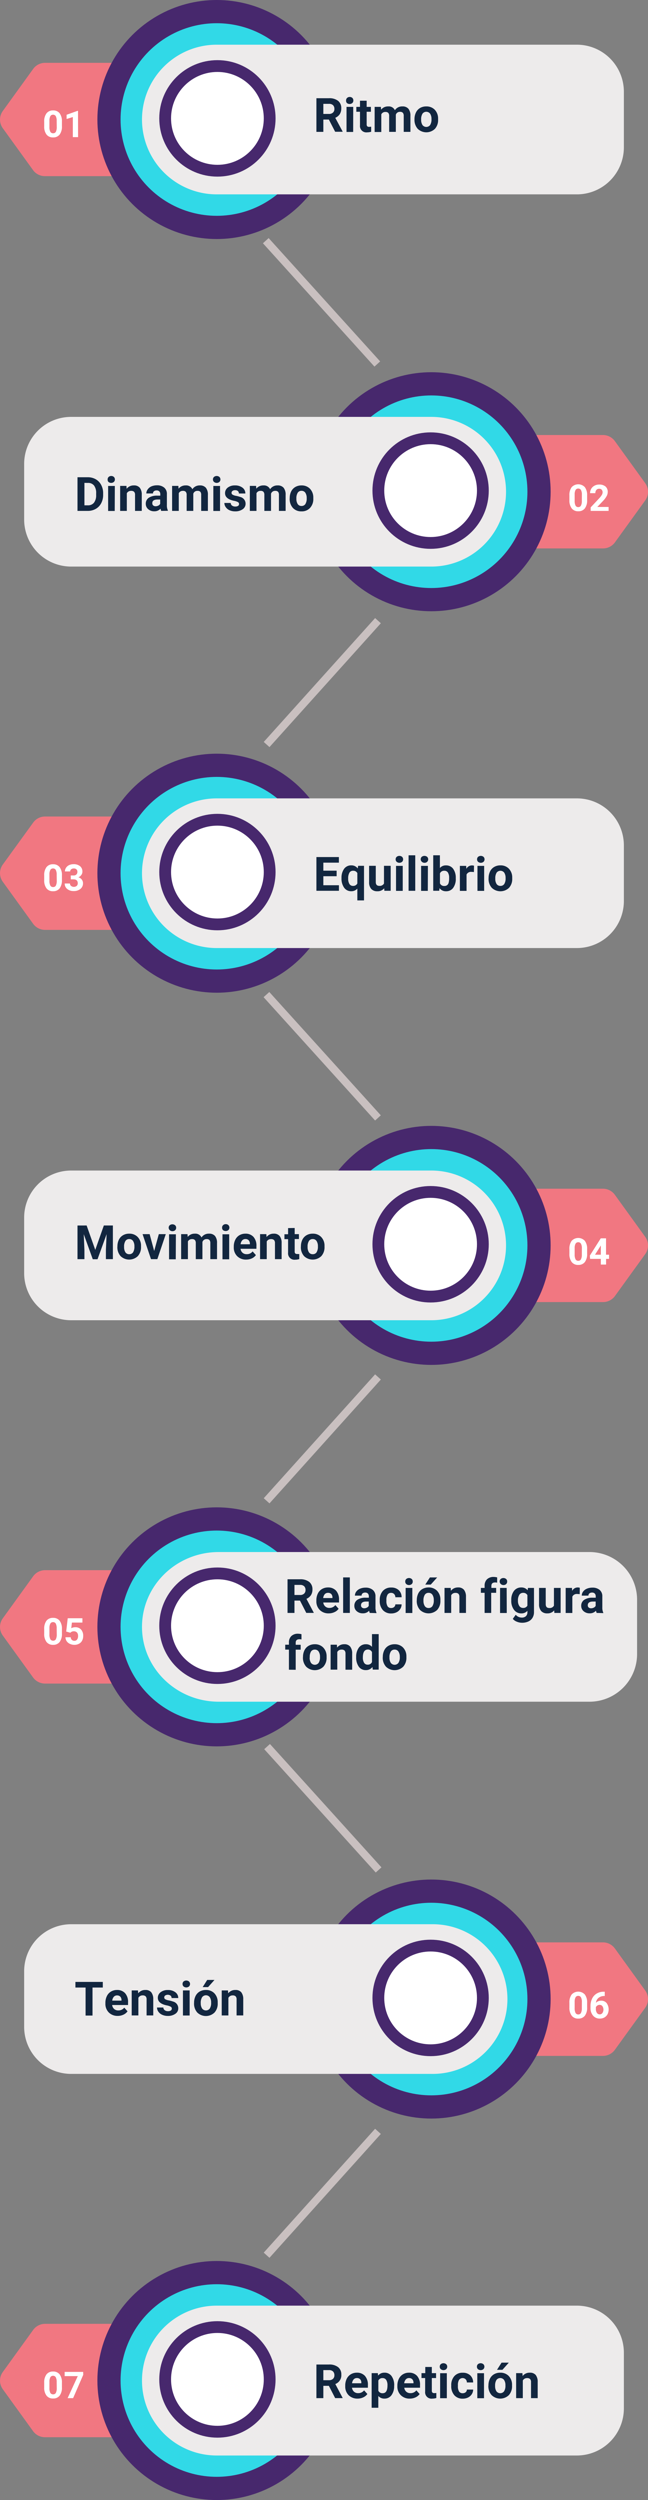 <svg id="Capa_1" data-name="Capa 1" xmlns="http://www.w3.org/2000/svg" xmlns:xlink="http://www.w3.org/1999/xlink" viewBox="0 0 246.84 950.95"><rect x="0" y="0" width="246.84" height="950.95" fill="#808080" stroke="none"/><defs><style>.cls-1{fill:#c9c0c0;}.cls-2{fill:#f17781;}.cls-3{fill:#47286d;}.cls-4{fill:#31d9e7;}.cls-5{fill:url(#Degradado_sin_nombre);}.cls-6{isolation:isolate;}.cls-7{fill:#12263f;}.cls-8{fill:#fff;}.cls-9{fill:url(#Degradado_sin_nombre_2);}.cls-10{fill:url(#Degradado_sin_nombre_3);}.cls-11{fill:url(#Degradado_sin_nombre_4);}.cls-12{fill:url(#Degradado_sin_nombre_5);}.cls-13{fill:url(#Degradado_sin_nombre_6);}.cls-14{fill:url(#Degradado_sin_nombre_7);}</style><linearGradient id="Degradado_sin_nombre" x1="-831.75" y1="1017.03" x2="-832.48" y2="1019.38" gradientTransform="matrix(183.56, 0, 0, -56.93, 152672.56, 57796.93)" gradientUnits="userSpaceOnUse"><stop offset="0" stop-color="#edebeb"/><stop offset="1" stop-color="#fff"/></linearGradient><linearGradient id="Degradado_sin_nombre_2" x1="-831.75" y1="1017.03" x2="-832.48" y2="1019.38" gradientTransform="matrix(183.56, 0, 0, -56.93, 152672.56, 58083.6)" xlink:href="#Degradado_sin_nombre"/><linearGradient id="Degradado_sin_nombre_3" x1="-831.87" y1="1017.03" x2="-832.6" y2="1019.38" gradientTransform="matrix(188.59, 0, 0, -56.94, 156881.85, 58373.73)" xlink:href="#Degradado_sin_nombre"/><linearGradient id="Degradado_sin_nombre_4" x1="-831.75" y1="1017.03" x2="-832.48" y2="1019.38" gradientTransform="matrix(183.56, 0, 0, -56.93, 152672.56, 58656.95)" xlink:href="#Degradado_sin_nombre"/><linearGradient id="Degradado_sin_nombre_5" x1="-833.17" y1="1021.47" x2="-833.89" y2="1023.82" gradientTransform="matrix(183.56, 0, 0, -56.94, 152627.78, 57943.58)" xlink:href="#Degradado_sin_nombre"/><linearGradient id="Degradado_sin_nombre_6" x1="-833.17" y1="1021.47" x2="-833.89" y2="1023.82" gradientTransform="matrix(183.56, 0, 0, -56.94, 152627.78, 58230.25)" xlink:href="#Degradado_sin_nombre"/><linearGradient id="Degradado_sin_nombre_7" x1="-833.17" y1="1021.47" x2="-833.89" y2="1023.82" gradientTransform="matrix(183.56, 0, 0, -56.94, 152627.78, 58516.92)" xlink:href="#Degradado_sin_nombre"/></defs><rect class="cls-1" x="121.3" y="83.77" width="2.94" height="63.4" transform="matrix(0.74, -0.67, 0.67, 0.74, -45.73, 111.81)"/><rect class="cls-1" x="121.3" y="371.44" width="2.94" height="63.4" transform="matrix(0.74, -0.67, 0.67, 0.74, -238.22, 185.7)"/><rect class="cls-1" x="121.3" y="658.39" width="2.94" height="63.4" transform="matrix(0.74, -0.67, 0.67, 0.74, -430.23, 259.4)"/><rect class="cls-1" x="91.07" y="258.17" width="63.4" height="2.94" transform="translate(-152.33 177.14) rotate(-48)"/><rect class="cls-1" x="91.07" y="545.84" width="63.4" height="2.94" transform="translate(-366.11 272.32) rotate(-48)"/><rect class="cls-1" x="91.07" y="832.79" width="63.4" height="2.94" transform="translate(-579.36 367.27) rotate(-48)"/><path class="cls-2" d="M17.17,67H49.64V23.9H17.17a5.59,5.59,0,0,0-4.53,2.31l-11.57,16a5.6,5.6,0,0,0,0,6.57l11.57,16A5.58,5.58,0,0,0,17.17,67Z" transform="translate(0 0)"/><circle class="cls-3" cx="82.56" cy="45.46" r="45.46"/><circle class="cls-4" cx="82.56" cy="45.46" r="36.63"/><path class="cls-5" d="M82.56,73.93H219.74A17.9,17.9,0,0,0,237.65,56V34.9A17.91,17.91,0,0,0,219.74,17H82.56A28.47,28.47,0,0,0,54.09,45.47h0A28.47,28.47,0,0,0,82.56,73.93Z" transform="translate(0 0)"/><circle class="cls-3" cx="82.82" cy="45.03" r="22.15"/><g class="cls-6"><g class="cls-6"><path class="cls-7" d="M125.27,45.48h-2.1v4.68h-2.64V37.36h4.76a5.37,5.37,0,0,1,3.5,1A3.47,3.47,0,0,1,130,41.23a4,4,0,0,1-.57,2.19,3.91,3.91,0,0,1-1.72,1.39L130.5,50v.12h-2.83Zm-2.1-2.14h2.13a2.14,2.14,0,0,0,1.53-.51,1.77,1.77,0,0,0,.55-1.39,1.93,1.93,0,0,0-.51-1.42,2.13,2.13,0,0,0-1.58-.52h-2.12Z" transform="translate(0 0)"/><path class="cls-7" d="M131.83,38.19a1.24,1.24,0,0,1,.39-.94,1.41,1.41,0,0,1,1-.37,1.44,1.44,0,0,1,1,.37,1.27,1.27,0,0,1,.38.94,1.25,1.25,0,0,1-.39,1,1.62,1.62,0,0,1-2.06,0A1.26,1.26,0,0,1,131.83,38.19Zm2.7,12H132V40.65h2.55Z" transform="translate(0 0)"/><path class="cls-7" d="M139.67,38.31v2.34h1.62v1.86h-1.62v4.75a1.13,1.13,0,0,0,.2.76,1,1,0,0,0,.77.23,4.16,4.16,0,0,0,.75-.07v1.93a5.32,5.32,0,0,1-1.54.23,2.42,2.42,0,0,1-2.72-2.7V42.51h-1.39V40.65h1.39V38.31Z" transform="translate(0 0)"/><path class="cls-7" d="M145.09,40.65l.08,1.06a3.34,3.34,0,0,1,2.73-1.23,2.52,2.52,0,0,1,2.52,1.45,3.26,3.26,0,0,1,2.86-1.45,2.83,2.83,0,0,1,2.3.9,4.1,4.1,0,0,1,.76,2.71v6.07h-2.55V44.1a1.79,1.79,0,0,0-.32-1.18,1.39,1.39,0,0,0-1.11-.38,1.58,1.58,0,0,0-1.58,1.09v6.53h-2.54v-6a1.78,1.78,0,0,0-.32-1.2,1.41,1.41,0,0,0-1.11-.37,1.64,1.64,0,0,0-1.56.9v6.72h-2.54V40.65Z" transform="translate(0 0)"/><path class="cls-7" d="M157.89,45.32a5.66,5.66,0,0,1,.55-2.52A4,4,0,0,1,160,41.08a4.6,4.6,0,0,1,2.38-.6,4.34,4.34,0,0,1,3.14,1.17,4.77,4.77,0,0,1,1.36,3.2v.65A4.94,4.94,0,0,1,165.68,49a4.72,4.72,0,0,1-6.56,0,5.06,5.06,0,0,1-1.23-3.59Zm2.54.18a3.55,3.55,0,0,0,.51,2.07,1.83,1.83,0,0,0,2.9,0,3.86,3.86,0,0,0,.52-2.27,3.51,3.51,0,0,0-.52-2.06,1.81,1.81,0,0,0-2.9,0A3.94,3.94,0,0,0,160.43,45.5Z" transform="translate(0 0)"/></g></g><circle class="cls-8" cx="82.82" cy="45.03" r="17.66"/><g class="cls-6"><g class="cls-6"><path class="cls-8" d="M23.59,48a5.05,5.05,0,0,1-.86,3.17,3,3,0,0,1-2.51,1.1,3,3,0,0,1-2.49-1.08,4.85,4.85,0,0,1-.89-3.08V46.3a5,5,0,0,1,.87-3.18A3,3,0,0,1,20.21,42a3,3,0,0,1,2.49,1.07,4.94,4.94,0,0,1,.89,3.09Zm-2-2a3.69,3.69,0,0,0-.34-1.8,1.15,1.15,0,0,0-1.06-.57,1.12,1.12,0,0,0-1,.54,3.38,3.38,0,0,0-.36,1.68v2.43a3.88,3.88,0,0,0,.33,1.82,1.15,1.15,0,0,0,1.07.59,1.1,1.1,0,0,0,1.05-.57,3.81,3.81,0,0,0,.34-1.74Z" transform="translate(0 0)"/><path class="cls-8" d="M29.74,52.16h-2V44.52l-2.37.74V43.65l4.14-1.48h.21Z" transform="translate(0 0)"/></g></g><path class="cls-2" d="M17.17,353.7H49.64V310.58H17.17a5.56,5.56,0,0,0-4.53,2.31L1.07,328.84a5.6,5.6,0,0,0,0,6.57l11.57,16A5.6,5.6,0,0,0,17.17,353.7Z" transform="translate(0 0)"/><circle class="cls-3" cx="82.56" cy="332.14" r="45.46"/><circle class="cls-4" cx="82.56" cy="332.14" r="36.63"/><path class="cls-9" d="M82.56,360.61H219.74a17.9,17.9,0,0,0,17.91-17.9V321.58a17.9,17.9,0,0,0-17.91-17.9H82.56a28.47,28.47,0,0,0-28.47,28.47h0A28.47,28.47,0,0,0,82.56,360.61Z" transform="translate(0 0)"/><circle class="cls-3" cx="82.82" cy="331.71" r="22.15"/><g class="cls-6"><g class="cls-6"><path class="cls-7" d="M128.23,333.29h-5.06v3.43h5.94v2.11h-8.58V326h8.56v2.13h-5.92v3.05h5.06Z" transform="translate(0 0)"/><path class="cls-7" d="M130.09,334a5.72,5.72,0,0,1,1-3.54,3.26,3.26,0,0,1,2.74-1.3,2.91,2.91,0,0,1,2.43,1.17l.17-1h2.23v13.16h-2.54V338a3,3,0,0,1-2.31,1,3.22,3.22,0,0,1-2.7-1.32A5.92,5.92,0,0,1,130.09,334Zm2.54.18a3.74,3.74,0,0,0,.48,2.08,1.52,1.52,0,0,0,1.35.71,1.73,1.73,0,0,0,1.66-.93v-3.94a1.72,1.72,0,0,0-1.64-.89,1.53,1.53,0,0,0-1.36.71A4.14,4.14,0,0,0,132.63,334.17Z" transform="translate(0 0)"/><path class="cls-7" d="M146.35,337.87a3.17,3.17,0,0,1-2.6,1.14,3,3,0,0,1-2.33-.88,3.7,3.7,0,0,1-.82-2.57v-6.23h2.54v6.15c0,1,.45,1.48,1.35,1.48a1.86,1.86,0,0,0,1.78-.89v-6.74h2.55v9.5h-2.4Z" transform="translate(0 0)"/><path class="cls-7" d="M150.71,326.86a1.24,1.24,0,0,1,.39-.94,1.63,1.63,0,0,1,2.07,0,1.34,1.34,0,0,1,0,1.89,1.62,1.62,0,0,1-2.06,0A1.21,1.21,0,0,1,150.71,326.86Zm2.7,12h-2.55v-9.5h2.55Z" transform="translate(0 0)"/><path class="cls-7" d="M158.18,338.83h-2.54v-13.5h2.54Z" transform="translate(0 0)"/><path class="cls-7" d="M160.26,326.86a1.27,1.27,0,0,1,.38-.94,1.65,1.65,0,0,1,2.08,0,1.34,1.34,0,0,1,0,1.89,1.44,1.44,0,0,1-1,.37,1.42,1.42,0,0,1-1-.37A1.24,1.24,0,0,1,160.26,326.86Zm2.7,12h-2.55v-9.5H163Z" transform="translate(0 0)"/><path class="cls-7" d="M173.62,334.17a5.75,5.75,0,0,1-1,3.56,3.24,3.24,0,0,1-2.72,1.28,2.94,2.94,0,0,1-2.47-1.19l-.12,1h-2.28v-13.5h2.54v4.85a2.88,2.88,0,0,1,2.31-1,3.27,3.27,0,0,1,2.73,1.28,5.75,5.75,0,0,1,1,3.6Zm-2.54-.19a3.71,3.71,0,0,0-.46-2.1,1.55,1.55,0,0,0-1.36-.67,1.68,1.68,0,0,0-1.67,1V336a1.69,1.69,0,0,0,1.69,1,1.55,1.55,0,0,0,1.61-1.21A6,6,0,0,0,171.08,334Z" transform="translate(0 0)"/><path class="cls-7" d="M180.53,331.71a6.46,6.46,0,0,0-.92-.07,1.86,1.86,0,0,0-1.89,1v6.22h-2.54v-9.5h2.4l.07,1.13a2.36,2.36,0,0,1,2.12-1.31,2.85,2.85,0,0,1,.79.11Z" transform="translate(0 0)"/><path class="cls-7" d="M181.73,326.86a1.27,1.27,0,0,1,.38-.94,1.65,1.65,0,0,1,2.08,0,1.34,1.34,0,0,1,0,1.89,1.63,1.63,0,0,1-2.07,0A1.24,1.24,0,0,1,181.73,326.86Zm2.7,12h-2.55v-9.5h2.55Z" transform="translate(0 0)"/><path class="cls-7" d="M186.12,334a5.69,5.69,0,0,1,.55-2.52,3.94,3.94,0,0,1,1.57-1.71,4.51,4.51,0,0,1,2.38-.61,4.31,4.31,0,0,1,3.14,1.18,4.75,4.75,0,0,1,1.36,3.2v.65a4.94,4.94,0,0,1-1.22,3.51,4.74,4.74,0,0,1-6.56,0,5,5,0,0,1-1.23-3.58Zm2.55.18a3.57,3.57,0,0,0,.5,2.08,1.7,1.7,0,0,0,1.46.71,1.68,1.68,0,0,0,1.45-.71,3.91,3.91,0,0,0,.51-2.26,3.56,3.56,0,0,0-.51-2.06,1.82,1.82,0,0,0-2.91,0A4,4,0,0,0,188.67,334.17Z" transform="translate(0 0)"/></g></g><circle class="cls-8" cx="82.82" cy="331.71" r="17.66"/><g class="cls-6"><g class="cls-6"><path class="cls-8" d="M23.59,334.71a5.09,5.09,0,0,1-.86,3.17A3,3,0,0,1,20.22,339a3,3,0,0,1-2.49-1.07,4.88,4.88,0,0,1-.89-3.09V333a5,5,0,0,1,.87-3.17,3,3,0,0,1,2.5-1.09,3,3,0,0,1,2.49,1.08,4.89,4.89,0,0,1,.89,3.08Zm-2-2a3.74,3.74,0,0,0-.34-1.81,1.15,1.15,0,0,0-1.06-.57,1.12,1.12,0,0,0-1,.54,3.4,3.4,0,0,0-.36,1.69V335a3.88,3.88,0,0,0,.33,1.82,1.13,1.13,0,0,0,1.07.59,1.1,1.1,0,0,0,1.05-.57,3.81,3.81,0,0,0,.34-1.74Z" transform="translate(0 0)"/><path class="cls-8" d="M26.94,333H28a1.48,1.48,0,0,0,1.11-.38,1.36,1.36,0,0,0,.37-1,1.21,1.21,0,0,0-.36-.94,1.37,1.37,0,0,0-1-.34,1.53,1.53,0,0,0-1,.31,1,1,0,0,0-.38.82h-2a2.49,2.49,0,0,1,.42-1.41,2.85,2.85,0,0,1,1.18-1,4,4,0,0,1,1.67-.35,3.77,3.77,0,0,1,2.48.76,2.59,2.59,0,0,1,.9,2.09,2.08,2.08,0,0,1-.42,1.26,2.68,2.68,0,0,1-1.1.89A2.33,2.33,0,0,1,31.62,336a2.66,2.66,0,0,1-1,2.13,3.89,3.89,0,0,1-2.57.8,3.7,3.7,0,0,1-2.45-.79,2.57,2.57,0,0,1-.95-2.08h2a1.16,1.16,0,0,0,.42.92,1.77,1.77,0,0,0,2.14,0,1.29,1.29,0,0,0,.41-1q0-1.5-1.65-1.5h-1Z" transform="translate(0 0)"/></g></g><path class="cls-2" d="M17.17,640.38H49.64V597.25H17.17a5.59,5.59,0,0,0-4.53,2.31l-11.57,16a5.58,5.58,0,0,0,0,6.56l11.57,16A5.64,5.64,0,0,0,17.17,640.38Z" transform="translate(0 0)"/><circle class="cls-3" cx="82.56" cy="618.81" r="45.46"/><circle class="cls-4" cx="82.56" cy="618.81" r="36.63"/><path class="cls-10" d="M83.34,647.28H224.28a18.14,18.14,0,0,0,18.4-17.9V608.25a18.15,18.15,0,0,0-18.4-17.9H83.34c-16.15,0-29.25,12.75-29.25,28.47S67.19,647.28,83.34,647.28Z" transform="translate(0 0)"/><circle class="cls-3" cx="82.82" cy="618.38" r="22.15"/><g class="cls-6"><g class="cls-6"><path class="cls-7" d="M114.27,608.82h-2.1v4.69h-2.64v-12.8h4.76a5.41,5.41,0,0,1,3.5,1,3.51,3.51,0,0,1,1.23,2.86,3.91,3.91,0,0,1-.57,2.18,3.86,3.86,0,0,1-1.72,1.4l2.77,5.23v.12h-2.83Zm-2.1-2.13h2.13a2.14,2.14,0,0,0,1.53-.51,1.77,1.77,0,0,0,.55-1.39,1.93,1.93,0,0,0-.51-1.42,2.13,2.13,0,0,0-1.58-.52h-2.12Z" transform="translate(0 0)"/><path class="cls-7" d="M125.23,613.68a4.67,4.67,0,0,1-3.41-1.28,4.57,4.57,0,0,1-1.31-3.42v-.24a5.77,5.77,0,0,1,.55-2.57,4.15,4.15,0,0,1,1.57-1.74,4.49,4.49,0,0,1,2.32-.61,4,4,0,0,1,3.07,1.23,5,5,0,0,1,1.12,3.49v1h-6a2.34,2.34,0,0,0,.74,1.49,2.21,2.21,0,0,0,1.57.57,2.73,2.73,0,0,0,2.29-1.07l1.25,1.4a3.8,3.8,0,0,1-1.55,1.26A5.09,5.09,0,0,1,125.23,613.68Zm-.29-7.81a1.61,1.61,0,0,0-1.23.51,2.69,2.69,0,0,0-.6,1.47h3.53v-.2a1.91,1.91,0,0,0-.45-1.32A1.68,1.68,0,0,0,124.94,605.87Z" transform="translate(0 0)"/><path class="cls-7" d="M133.26,613.51h-2.55V600h2.55Z" transform="translate(0 0)"/><path class="cls-7" d="M140.87,613.51a2.66,2.66,0,0,1-.26-.85,3.07,3.07,0,0,1-2.4,1,3.35,3.35,0,0,1-2.31-.8,2.58,2.58,0,0,1-.92-2,2.68,2.68,0,0,1,1.12-2.32,5.52,5.52,0,0,1,3.24-.82h1.16v-.55a1.57,1.57,0,0,0-.33-1,1.37,1.37,0,0,0-1.07-.4,1.56,1.56,0,0,0-1,.31,1.07,1.07,0,0,0-.36.85h-2.54a2.51,2.51,0,0,1,.51-1.53,3.4,3.4,0,0,1,1.44-1.11,5.37,5.37,0,0,1,2.09-.4,4.15,4.15,0,0,1,2.79.89,3.07,3.07,0,0,1,1,2.48v4.12a4.7,4.7,0,0,0,.38,2.05v.15Zm-2.11-1.77a2.13,2.13,0,0,0,1-.25,1.57,1.57,0,0,0,.7-.67v-1.64h-.94c-1.28,0-1.95.44-2,1.32v.15a1,1,0,0,0,.33.78A1.27,1.27,0,0,0,138.76,611.74Z" transform="translate(0 0)"/><path class="cls-7" d="M149,611.64a1.64,1.64,0,0,0,1.14-.39,1.33,1.33,0,0,0,.46-1h2.38a3.15,3.15,0,0,1-.53,1.77,3.36,3.36,0,0,1-1.41,1.25,4.44,4.44,0,0,1-2,.44,4.12,4.12,0,0,1-3.21-1.29,5.12,5.12,0,0,1-1.18-3.58v-.17a5.08,5.08,0,0,1,1.17-3.51,4.1,4.1,0,0,1,3.21-1.31,4,4,0,0,1,2.86,1,3.57,3.57,0,0,1,1.09,2.7h-2.38a1.73,1.73,0,0,0-.46-1.21,1.55,1.55,0,0,0-1.16-.46,1.53,1.53,0,0,0-1.34.65,3.76,3.76,0,0,0-.45,2.1v.26a3.76,3.76,0,0,0,.45,2.11A1.55,1.55,0,0,0,149,611.64Z" transform="translate(0 0)"/><path class="cls-7" d="M154.37,601.54a1.23,1.23,0,0,1,.39-.94,1.63,1.63,0,0,1,2.07,0,1.23,1.23,0,0,1,.39.94,1.27,1.27,0,0,1-.39,1,1.62,1.62,0,0,1-2.06,0A1.24,1.24,0,0,1,154.37,601.54Zm2.7,12h-2.55V604h2.55Z" transform="translate(0 0)"/><path class="cls-7" d="M158.77,608.67a5.7,5.7,0,0,1,.54-2.53,4.06,4.06,0,0,1,1.57-1.71,4.66,4.66,0,0,1,2.38-.61A4.35,4.35,0,0,1,166.4,605a4.73,4.73,0,0,1,1.36,3.2l0,.65a5,5,0,0,1-1.22,3.51,4.75,4.75,0,0,1-6.56,0,5.06,5.06,0,0,1-1.23-3.59Zm2.54.18a3.55,3.55,0,0,0,.51,2.07,1.67,1.67,0,0,0,1.46.72,1.7,1.7,0,0,0,1.44-.71,3.94,3.94,0,0,0,.52-2.27,3.58,3.58,0,0,0-.52-2.06,1.68,1.68,0,0,0-1.46-.73,1.65,1.65,0,0,0-1.44.73A3.94,3.94,0,0,0,161.31,608.85Zm2.45-8.84h2.77l-2.44,2.72H162Z" transform="translate(0 0)"/><path class="cls-7" d="M171.68,604l.08,1.1a3.32,3.32,0,0,1,2.73-1.28,2.76,2.76,0,0,1,2.25.89,4.15,4.15,0,0,1,.76,2.66v6.14H175v-6.08a1.7,1.7,0,0,0-.35-1.18,1.61,1.61,0,0,0-1.17-.36,1.74,1.74,0,0,0-1.61.91v6.71h-2.54V604Z" transform="translate(0 0)"/><path class="cls-7" d="M184.6,613.51v-7.65h-1.42V604h1.42v-.81a3.28,3.28,0,0,1,.92-2.48,3.55,3.55,0,0,1,2.57-.89,5.8,5.8,0,0,1,1.29.18l0,2a3.31,3.31,0,0,0-.77-.08c-1,0-1.43.45-1.43,1.34V604H189v1.86h-1.89v7.65Z" transform="translate(0 0)"/><path class="cls-7" d="M190.34,601.54a1.26,1.26,0,0,1,.38-.94,1.65,1.65,0,0,1,2.08,0,1.23,1.23,0,0,1,.39.94,1.27,1.27,0,0,1-.39,1,1.48,1.48,0,0,1-1,.37,1.46,1.46,0,0,1-1-.37A1.27,1.27,0,0,1,190.34,601.54Zm2.7,12h-2.55V604H193Z" transform="translate(0 0)"/><path class="cls-7" d="M194.76,608.68a5.58,5.58,0,0,1,1-3.52,3.39,3.39,0,0,1,2.81-1.34A3,3,0,0,1,201,604.9l.11-.9h2.3v9.19a4.12,4.12,0,0,1-.56,2.17,3.61,3.61,0,0,1-1.6,1.41,5.66,5.66,0,0,1-2.41.48,5.17,5.17,0,0,1-2-.42,3.54,3.54,0,0,1-1.5-1.07l1.12-1.55a3,3,0,0,0,2.31,1.07,2.21,2.21,0,0,0,1.57-.54,2,2,0,0,0,.56-1.54v-.51a2.92,2.92,0,0,1-2.31,1,3.35,3.35,0,0,1-2.77-1.34,5.52,5.52,0,0,1-1.06-3.55Zm2.54.19a3.43,3.43,0,0,0,.52,2,1.64,1.64,0,0,0,1.42.74,1.75,1.75,0,0,0,1.66-.87v-4a1.75,1.75,0,0,0-1.64-.87,1.66,1.66,0,0,0-1.44.75A3.89,3.89,0,0,0,197.3,608.87Z" transform="translate(0 0)"/><path class="cls-7" d="M211.1,612.54a3.2,3.2,0,0,1-2.6,1.14,3,3,0,0,1-2.34-.87,3.8,3.8,0,0,1-.82-2.58V604h2.54v6.15c0,1,.45,1.49,1.36,1.49a1.82,1.82,0,0,0,1.77-.9V604h2.55v9.51h-2.39Z" transform="translate(0 0)"/><path class="cls-7" d="M220.82,606.38a6.43,6.43,0,0,0-.91-.07,1.85,1.85,0,0,0-1.89,1v6.22h-2.54V604h2.4l.07,1.13a2.35,2.35,0,0,1,2.11-1.31,2.52,2.52,0,0,1,.79.12Z" transform="translate(0 0)"/><path class="cls-7" d="M227.29,613.51a2.94,2.94,0,0,1-.26-.85,3.07,3.07,0,0,1-2.4,1,3.35,3.35,0,0,1-2.31-.8,2.61,2.61,0,0,1-.92-2,2.68,2.68,0,0,1,1.12-2.32,5.57,5.57,0,0,1,3.24-.82h1.17v-.55a1.53,1.53,0,0,0-.34-1,1.35,1.35,0,0,0-1.07-.4,1.51,1.51,0,0,0-1,.31,1,1,0,0,0-.37.85h-2.54a2.51,2.51,0,0,1,.51-1.53,3.4,3.4,0,0,1,1.44-1.11,5.37,5.37,0,0,1,2.09-.4,4.12,4.12,0,0,1,2.79.89,3.08,3.08,0,0,1,1,2.48v4.12a4.57,4.57,0,0,0,.37,2.05v.15Zm-2.1-1.77a2.12,2.12,0,0,0,1-.25,1.59,1.59,0,0,0,.71-.67v-1.64h-1c-1.27,0-1.95.44-2,1.32v.15a1,1,0,0,0,.33.78A1.3,1.3,0,0,0,225.19,611.74Z" transform="translate(0 0)"/></g><g class="cls-6"><path class="cls-7" d="M110.06,635.11v-7.65h-1.41V625.6h1.41v-.81a3.28,3.28,0,0,1,.92-2.48,3.55,3.55,0,0,1,2.57-.89,5.8,5.8,0,0,1,1.29.18l0,2a3.31,3.31,0,0,0-.77-.08c-1,0-1.43.45-1.43,1.34v.77h1.89v1.86h-1.89v7.65Z" transform="translate(0 0)"/><path class="cls-7" d="M115.42,630.27a5.57,5.57,0,0,1,.55-2.53,3.94,3.94,0,0,1,1.57-1.71,4.59,4.59,0,0,1,2.37-.61,4.33,4.33,0,0,1,3.14,1.18,4.68,4.68,0,0,1,1.36,3.2l0,.65a5,5,0,0,1-1.22,3.51,4.72,4.72,0,0,1-6.56,0,5.06,5.06,0,0,1-1.23-3.59Zm2.54.18a3.55,3.55,0,0,0,.51,2.07,1.83,1.83,0,0,0,2.9,0,3.86,3.86,0,0,0,.52-2.27,3.51,3.51,0,0,0-.52-2.06,1.67,1.67,0,0,0-1.46-.73,1.65,1.65,0,0,0-1.44.73A3.94,3.94,0,0,0,118,630.45Z" transform="translate(0 0)"/><path class="cls-7" d="M128.33,625.6l.08,1.1a3.32,3.32,0,0,1,2.73-1.28,2.76,2.76,0,0,1,2.25.89,4.1,4.1,0,0,1,.76,2.66v6.14h-2.54V629a1.7,1.7,0,0,0-.35-1.18,1.61,1.61,0,0,0-1.17-.36,1.75,1.75,0,0,0-1.61.91v6.71h-2.54V625.6Z" transform="translate(0 0)"/><path class="cls-7" d="M135.68,630.28a5.7,5.7,0,0,1,1-3.54,3.22,3.22,0,0,1,2.73-1.32,2.91,2.91,0,0,1,2.29,1v-4.85h2.55v13.5H142l-.13-1a3,3,0,0,1-2.44,1.19A3.22,3.22,0,0,1,136.7,634,5.9,5.9,0,0,1,135.68,630.28Zm2.54.19a3.72,3.72,0,0,0,.47,2,1.51,1.51,0,0,0,1.35.72,1.69,1.69,0,0,0,1.66-1v-3.76a1.67,1.67,0,0,0-1.64-1C138.83,627.49,138.22,628.48,138.22,630.47Z" transform="translate(0 0)"/><path class="cls-7" d="M145.82,630.27a5.57,5.57,0,0,1,.55-2.53,3.94,3.94,0,0,1,1.57-1.71,4.59,4.59,0,0,1,2.37-.61,4.38,4.38,0,0,1,3.15,1.18,4.72,4.72,0,0,1,1.35,3.2l0,.65a5,5,0,0,1-1.22,3.51,4.72,4.72,0,0,1-6.56,0,5.06,5.06,0,0,1-1.23-3.59Zm2.54.18a3.55,3.55,0,0,0,.51,2.07,1.83,1.83,0,0,0,2.9,0,3.86,3.86,0,0,0,.52-2.27,3.51,3.51,0,0,0-.52-2.06,1.67,1.67,0,0,0-1.46-.73,1.65,1.65,0,0,0-1.44.73A3.94,3.94,0,0,0,148.36,630.45Z" transform="translate(0 0)"/></g></g><circle class="cls-8" cx="82.82" cy="618.38" r="17.66"/><g class="cls-6"><g class="cls-6"><path class="cls-8" d="M23.59,621.38a5.07,5.07,0,0,1-.86,3.17,3,3,0,0,1-2.51,1.1,3,3,0,0,1-2.49-1.08,4.88,4.88,0,0,1-.89-3.09v-1.83a5,5,0,0,1,.87-3.18,3,3,0,0,1,2.5-1.08,3,3,0,0,1,2.49,1.07,4.91,4.91,0,0,1,.89,3.08Zm-2-2a3.74,3.74,0,0,0-.34-1.81,1.14,1.14,0,0,0-1.06-.56,1.13,1.13,0,0,0-1,.53,3.43,3.43,0,0,0-.36,1.69v2.43a3.91,3.91,0,0,0,.33,1.82,1.15,1.15,0,0,0,1.07.59,1.1,1.1,0,0,0,1.05-.57,3.81,3.81,0,0,0,.34-1.74Z" transform="translate(0 0)"/><path class="cls-8" d="M25.22,620.6l.58-5.07h5.59v1.65h-4l-.25,2.14a3.18,3.18,0,0,1,1.51-.37,2.86,2.86,0,0,1,2.23.88,3.54,3.54,0,0,1,.81,2.48,3.65,3.65,0,0,1-.41,1.73,2.83,2.83,0,0,1-1.17,1.18,3.62,3.62,0,0,1-1.79.43,3.9,3.9,0,0,1-1.68-.37,3,3,0,0,1-1.23-1,2.76,2.76,0,0,1-.47-1.52h2a1.44,1.44,0,0,0,.43,1,1.4,1.4,0,0,0,1,.35,1.19,1.19,0,0,0,1-.49,2.16,2.16,0,0,0,.37-1.36,1.87,1.87,0,0,0-.42-1.31,1.54,1.54,0,0,0-1.19-.45,1.68,1.68,0,0,0-1.14.37l-.19.18Z" transform="translate(0 0)"/></g></g><path class="cls-2" d="M17.17,927.05H49.64V883.92H17.17a5.59,5.59,0,0,0-4.53,2.31l-11.57,16a5.6,5.6,0,0,0,0,6.57l11.57,16A5.6,5.6,0,0,0,17.17,927.05Z" transform="translate(0 0)"/><circle class="cls-3" cx="82.56" cy="905.48" r="45.46"/><circle class="cls-4" cx="82.56" cy="905.48" r="36.63"/><path class="cls-11" d="M82.56,934H219.74a17.91,17.91,0,0,0,17.91-17.9V894.92A17.91,17.91,0,0,0,219.74,877H82.56a28.47,28.47,0,0,0-28.47,28.47h0A28.47,28.47,0,0,0,82.56,934Z" transform="translate(0 0)"/><circle class="cls-3" cx="82.82" cy="905.06" r="22.15"/><g class="cls-6"><g class="cls-6"><path class="cls-7" d="M125.27,907.5h-2.1v4.68h-2.64V899.39h4.76a5.37,5.37,0,0,1,3.5,1,3.47,3.47,0,0,1,1.23,2.85,3.57,3.57,0,0,1-2.29,3.58l2.77,5.23v.12h-2.83Zm-2.1-2.14h2.13a2.18,2.18,0,0,0,1.53-.5,1.79,1.79,0,0,0,.55-1.4,2,2,0,0,0-.51-1.42,2.13,2.13,0,0,0-1.58-.52h-2.12Z" transform="translate(0 0)"/><path class="cls-7" d="M136.23,912.36a4.7,4.7,0,0,1-3.41-1.28,4.6,4.6,0,0,1-1.31-3.42v-.25a5.73,5.73,0,0,1,.55-2.56,4.15,4.15,0,0,1,1.57-1.74,4.39,4.39,0,0,1,2.32-.61,4,4,0,0,1,3.07,1.23,5,5,0,0,1,1.12,3.49v1h-6.06a2.43,2.43,0,0,0,.75,1.5,2.25,2.25,0,0,0,1.57.56,2.73,2.73,0,0,0,2.29-1.06l1.25,1.39a3.9,3.9,0,0,1-1.55,1.27A5.09,5.09,0,0,1,136.23,912.36Zm-.29-7.82a1.62,1.62,0,0,0-1.23.52,2.69,2.69,0,0,0-.6,1.46h3.53v-.2a1.88,1.88,0,0,0-.45-1.31A1.65,1.65,0,0,0,135.94,904.54Z" transform="translate(0 0)"/><path class="cls-7" d="M150.14,907.52a5.76,5.76,0,0,1-1,3.52,3.22,3.22,0,0,1-2.7,1.32,3,3,0,0,1-2.33-1v4.48h-2.54V902.67h2.36l.09.93a3,3,0,0,1,2.4-1.1,3.21,3.21,0,0,1,2.74,1.3,5.85,5.85,0,0,1,1,3.58Zm-2.54-.19a3.7,3.7,0,0,0-.47-2.05,1.53,1.53,0,0,0-1.36-.72,1.67,1.67,0,0,0-1.65.92v3.89a1.69,1.69,0,0,0,1.66.94C147,910.31,147.6,909.32,147.6,907.33Z" transform="translate(0 0)"/><path class="cls-7" d="M156.09,912.36a4.67,4.67,0,0,1-3.4-1.28,4.57,4.57,0,0,1-1.32-3.42v-.25a5.73,5.73,0,0,1,.56-2.56,4.08,4.08,0,0,1,1.57-1.74,4.33,4.33,0,0,1,2.31-.61,3.93,3.93,0,0,1,3.07,1.23,5,5,0,0,1,1.12,3.49v1H154a2.37,2.37,0,0,0,.74,1.5,2.27,2.27,0,0,0,1.57.56,2.73,2.73,0,0,0,2.29-1.06l1.25,1.39a3.83,3.83,0,0,1-1.55,1.27A5.09,5.09,0,0,1,156.09,912.36Zm-.29-7.82a1.59,1.59,0,0,0-1.22.52,2.62,2.62,0,0,0-.61,1.46h3.54v-.2a1.89,1.89,0,0,0-.46-1.31A1.64,1.64,0,0,0,155.8,904.54Z" transform="translate(0 0)"/><path class="cls-7" d="M164.49,900.33v2.34h1.62v1.87h-1.62v4.74a1.12,1.12,0,0,0,.2.76,1,1,0,0,0,.77.23,4.22,4.22,0,0,0,.75-.06v1.92a5.32,5.32,0,0,1-1.54.23,2.42,2.42,0,0,1-2.72-2.7v-5.12h-1.39v-1.87H162v-2.34Z" transform="translate(0 0)"/><path class="cls-7" d="M167.51,900.21a1.27,1.27,0,0,1,.38-.94,1.65,1.65,0,0,1,2.08,0,1.34,1.34,0,0,1,0,1.89,1.63,1.63,0,0,1-2.07,0A1.24,1.24,0,0,1,167.51,900.21Zm2.7,12h-2.55v-9.51h2.55Z" transform="translate(0 0)"/><path class="cls-7" d="M176.25,910.31a1.69,1.69,0,0,0,1.15-.39,1.34,1.34,0,0,0,.45-1h2.39a3.36,3.36,0,0,1-.53,1.77,3.59,3.59,0,0,1-1.42,1.25,4.5,4.5,0,0,1-2,.44,4.12,4.12,0,0,1-3.22-1.3,5.15,5.15,0,0,1-1.18-3.58v-.17a5.05,5.05,0,0,1,1.17-3.5,4.06,4.06,0,0,1,3.21-1.31,4,4,0,0,1,2.86,1,3.63,3.63,0,0,1,1.1,2.7h-2.39a1.74,1.74,0,0,0-.45-1.2,1.69,1.69,0,0,0-2.5.18,3.75,3.75,0,0,0-.46,2.1v.27a3.78,3.78,0,0,0,.45,2.11A1.55,1.55,0,0,0,176.25,910.31Z" transform="translate(0 0)"/><path class="cls-7" d="M181.67,900.21a1.27,1.27,0,0,1,.38-.94,1.65,1.65,0,0,1,2.08,0,1.34,1.34,0,0,1,0,1.89,1.63,1.63,0,0,1-2.07,0A1.24,1.24,0,0,1,181.67,900.21Zm2.7,12h-2.55v-9.51h2.55Z" transform="translate(0 0)"/><path class="cls-7" d="M186.06,907.34a5.69,5.69,0,0,1,.55-2.52,4,4,0,0,1,1.57-1.72,4.59,4.59,0,0,1,2.37-.6,4.35,4.35,0,0,1,3.15,1.17,4.74,4.74,0,0,1,1.35,3.2l0,.65a5,5,0,0,1-1.22,3.52,4.74,4.74,0,0,1-6.56,0,5,5,0,0,1-1.23-3.59Zm2.54.18a3.53,3.53,0,0,0,.51,2.07,1.83,1.83,0,0,0,2.9,0,3.86,3.86,0,0,0,.52-2.27,3.45,3.45,0,0,0-.52-2.05,1.8,1.8,0,0,0-2.9,0A3.94,3.94,0,0,0,188.6,907.52Zm2.46-8.84h2.76l-2.43,2.73h-2.07Z" transform="translate(0 0)"/><path class="cls-7" d="M199,902.67l.08,1.1a3.32,3.32,0,0,1,2.74-1.27,2.78,2.78,0,0,1,2.25.88,4.17,4.17,0,0,1,.75,2.66v6.14h-2.54V906.1a1.61,1.61,0,0,0-.35-1.17,1.53,1.53,0,0,0-1.17-.37,1.76,1.76,0,0,0-1.61.92v6.7h-2.54v-9.51Z" transform="translate(0 0)"/></g></g><circle class="cls-8" cx="82.82" cy="905.05" r="17.66"/><g class="cls-6"><g class="cls-6"><path class="cls-8" d="M23.59,908.05a5.05,5.05,0,0,1-.86,3.17,3,3,0,0,1-2.51,1.1,3,3,0,0,1-2.49-1.08,4.83,4.83,0,0,1-.89-3.08v-1.84a5,5,0,0,1,.87-3.17,3,3,0,0,1,2.5-1.09,3,3,0,0,1,2.49,1.07,4.94,4.94,0,0,1,.89,3.09Zm-2-2a3.69,3.69,0,0,0-.34-1.8,1.15,1.15,0,0,0-1.06-.57,1.12,1.12,0,0,0-1,.54,3.38,3.38,0,0,0-.36,1.68v2.43a3.88,3.88,0,0,0,.33,1.82,1.15,1.15,0,0,0,1.07.59,1.1,1.1,0,0,0,1.05-.57,3.81,3.81,0,0,0,.34-1.74Z" transform="translate(0 0)"/><path class="cls-8" d="M31.71,903.3l-3.86,8.88H25.76l3.87-8.38h-5v-1.6h7.05Z" transform="translate(0 0)"/></g></g><path class="cls-2" d="M229.68,208.6H197.2V165.47h32.48a5.6,5.6,0,0,1,4.53,2.31l11.57,16a5.6,5.6,0,0,1,0,6.57l-11.57,16A5.58,5.58,0,0,1,229.68,208.6Z" transform="translate(0 0)"/><circle class="cls-3" cx="164.29" cy="187.04" r="45.46"/><circle class="cls-4" cx="164.28" cy="187.04" r="36.63"/><path class="cls-12" d="M164.29,215.51H27.11A17.91,17.91,0,0,1,9.2,197.6h0V176.47a17.89,17.89,0,0,1,17.9-17.9H164.29a28.47,28.47,0,0,1,0,56.94Z" transform="translate(0 0)"/><circle class="cls-3" cx="164.03" cy="186.61" r="22.15"/><g class="cls-6"><g class="cls-6"><path class="cls-7" d="M29.52,194.33v-12.8h3.94a6,6,0,0,1,3,.76,5.31,5.31,0,0,1,2.08,2.17,6.61,6.61,0,0,1,.75,3.18v.59a6.65,6.65,0,0,1-.74,3.17,5.26,5.26,0,0,1-2.07,2.16,6,6,0,0,1-3,.77Zm2.64-10.66v8.54h1.27a2.85,2.85,0,0,0,2.37-1,4.58,4.58,0,0,0,.83-2.89v-.68a4.67,4.67,0,0,0-.8-2.95,2.84,2.84,0,0,0-2.37-1Z" transform="translate(0 0)"/><path class="cls-7" d="M41,182.36a1.24,1.24,0,0,1,.38-.94,1.41,1.41,0,0,1,1-.37,1.44,1.44,0,0,1,1,.37,1.24,1.24,0,0,1,.38.94,1.25,1.25,0,0,1-.39.95,1.62,1.62,0,0,1-2.06,0A1.25,1.25,0,0,1,41,182.36Zm2.7,12H41.19v-9.51h2.55Z" transform="translate(0 0)"/><path class="cls-7" d="M48.17,184.82l.07,1.1A3.33,3.33,0,0,1,51,184.64a2.76,2.76,0,0,1,2.25.89,4.15,4.15,0,0,1,.75,2.66v6.14H51.44v-6.08a1.65,1.65,0,0,0-.35-1.18,1.58,1.58,0,0,0-1.17-.36,1.75,1.75,0,0,0-1.61.91v6.71H45.77v-9.51Z" transform="translate(0 0)"/><path class="cls-7" d="M61.42,194.33a2.94,2.94,0,0,1-.26-.85,3.08,3.08,0,0,1-2.4,1,3.36,3.36,0,0,1-2.31-.81,2.61,2.61,0,0,1-.92-2,2.68,2.68,0,0,1,1.12-2.32,5.57,5.57,0,0,1,3.24-.82h1.17V188a1.55,1.55,0,0,0-.34-1.06,1.35,1.35,0,0,0-1.07-.39,1.51,1.51,0,0,0-1,.3,1,1,0,0,0-.37.85H55.74a2.56,2.56,0,0,1,.51-1.53A3.4,3.4,0,0,1,57.69,185a5.37,5.37,0,0,1,2.09-.4,4.12,4.12,0,0,1,2.79.89,3.08,3.08,0,0,1,1,2.48v4.12a4.39,4.39,0,0,0,.38,2.05v.15Zm-2.1-1.77a2.19,2.19,0,0,0,1-.25,1.62,1.62,0,0,0,.7-.67V190h-1c-1.27,0-2,.44-2,1.31v.15a1,1,0,0,0,.33.79A1.34,1.34,0,0,0,59.32,192.56Z" transform="translate(0 0)"/><path class="cls-7" d="M67.94,184.82l.08,1.06a3.35,3.35,0,0,1,2.73-1.24,2.55,2.55,0,0,1,2.53,1.45,3.27,3.27,0,0,1,2.85-1.45,2.86,2.86,0,0,1,2.3.9,4.14,4.14,0,0,1,.76,2.72v6.07H76.64v-6.06a1.84,1.84,0,0,0-.31-1.19,1.42,1.42,0,0,0-1.12-.37,1.58,1.58,0,0,0-1.58,1.09v6.53H71.1v-6.06a1.76,1.76,0,0,0-.33-1.19,1.41,1.41,0,0,0-1.11-.37,1.64,1.64,0,0,0-1.56.9v6.72H65.56v-9.51Z" transform="translate(0 0)"/><path class="cls-7" d="M81.12,182.36a1.24,1.24,0,0,1,.39-.94,1.63,1.63,0,0,1,2.07,0,1.34,1.34,0,0,1,0,1.89,1.62,1.62,0,0,1-2.06,0A1.22,1.22,0,0,1,81.12,182.36Zm2.7,12H81.27v-9.51h2.55Z" transform="translate(0 0)"/><path class="cls-7" d="M91.06,191.7a.81.81,0,0,0-.46-.73,5.08,5.08,0,0,0-1.48-.48q-3.39-.72-3.39-2.88a2.62,2.62,0,0,1,1-2.12,4.28,4.28,0,0,1,2.75-.85,4.54,4.54,0,0,1,2.89.86,2.66,2.66,0,0,1,1.09,2.21H91a1.25,1.25,0,0,0-.35-.9,1.48,1.48,0,0,0-1.1-.35,1.51,1.51,0,0,0-1,.29.9.9,0,0,0-.35.73.79.79,0,0,0,.4.68,3.87,3.87,0,0,0,1.35.45,11.25,11.25,0,0,1,1.6.43,2.62,2.62,0,0,1,2,2.56,2.48,2.48,0,0,1-1.11,2.1,4.81,4.81,0,0,1-2.88.81,5.13,5.13,0,0,1-2.13-.43A3.46,3.46,0,0,1,86,192.91a2.72,2.72,0,0,1-.53-1.6h2.41a1.3,1.3,0,0,0,.5,1,2,2,0,0,0,1.25.36,1.88,1.88,0,0,0,1.1-.27A.87.87,0,0,0,91.06,191.7Z" transform="translate(0 0)"/><path class="cls-7" d="M97.55,184.82l.08,1.06a3.35,3.35,0,0,1,2.73-1.24,2.55,2.55,0,0,1,2.53,1.45,3.27,3.27,0,0,1,2.85-1.45,2.86,2.86,0,0,1,2.3.9,4.14,4.14,0,0,1,.76,2.72v6.07h-2.55v-6.06a1.84,1.84,0,0,0-.31-1.19,1.42,1.42,0,0,0-1.12-.37,1.58,1.58,0,0,0-1.58,1.09v6.53h-2.54v-6.06a1.76,1.76,0,0,0-.33-1.19,1.41,1.41,0,0,0-1.11-.37,1.64,1.64,0,0,0-1.56.9v6.72H95.17v-9.51Z" transform="translate(0 0)"/><path class="cls-7" d="M110.36,189.49a5.7,5.7,0,0,1,.54-2.53,4.06,4.06,0,0,1,1.57-1.71,4.63,4.63,0,0,1,2.38-.61,4.35,4.35,0,0,1,3.14,1.18,4.77,4.77,0,0,1,1.36,3.2l0,.65a4.94,4.94,0,0,1-1.23,3.51,4.2,4.2,0,0,1-3.27,1.33,4.27,4.27,0,0,1-3.29-1.32,5.1,5.1,0,0,1-1.22-3.59Zm2.54.18a3.55,3.55,0,0,0,.51,2.07,1.67,1.67,0,0,0,1.46.72,1.7,1.7,0,0,0,1.44-.71,3.94,3.94,0,0,0,.52-2.27,3.58,3.58,0,0,0-.52-2.06,1.72,1.72,0,0,0-1.46-.73,1.65,1.65,0,0,0-1.44.73A3.94,3.94,0,0,0,112.9,189.67Z" transform="translate(0 0)"/></g></g><circle class="cls-8" cx="164.03" cy="186.61" r="17.66"/><g class="cls-6"><g class="cls-6"><path class="cls-8" d="M223.65,190.2a5,5,0,0,1-.86,3.17,3,3,0,0,1-2.5,1.1,3,3,0,0,1-2.5-1.08,4.94,4.94,0,0,1-.89-3.09v-1.83a5,5,0,0,1,.87-3.18,3.44,3.44,0,0,1,5,0,4.93,4.93,0,0,1,.88,3.08Zm-2-2a3.62,3.62,0,0,0-.34-1.81,1.16,1.16,0,0,0-1.06-.56,1.12,1.12,0,0,0-1,.54,3.4,3.4,0,0,0-.35,1.68v2.43a3.91,3.91,0,0,0,.33,1.82,1.13,1.13,0,0,0,1.07.59,1.1,1.1,0,0,0,1-.57,3.68,3.68,0,0,0,.34-1.74Z" transform="translate(0 0)"/><path class="cls-8" d="M231.83,194.33H225V193l3.23-3.44a7.81,7.81,0,0,0,1-1.27,2.05,2.05,0,0,0,.32-1,1.53,1.53,0,0,0-.33-1,1.22,1.22,0,0,0-1-.38,1.28,1.28,0,0,0-1.05.46,1.82,1.82,0,0,0-.39,1.22h-2a3.27,3.27,0,0,1,.43-1.67,3.13,3.13,0,0,1,1.24-1.18,3.69,3.69,0,0,1,1.8-.43,3.57,3.57,0,0,1,2.4.74,2.64,2.64,0,0,1,.85,2.09,3.3,3.3,0,0,1-.39,1.51,8.19,8.19,0,0,1-1.31,1.79l-2.27,2.39h4.29Z" transform="translate(0 0)"/></g></g><path class="cls-2" d="M229.68,495.27H197.2V452.15h32.48a5.6,5.6,0,0,1,4.53,2.31l11.57,16a5.6,5.6,0,0,1,0,6.57l-11.57,16A5.6,5.6,0,0,1,229.68,495.27Z" transform="translate(0 0)"/><circle class="cls-3" cx="164.29" cy="473.71" r="45.46"/><circle class="cls-4" cx="164.28" cy="473.71" r="36.63"/><path class="cls-13" d="M164.29,502.18H27.11A17.91,17.91,0,0,1,9.2,484.28h0V463.14a17.9,17.9,0,0,1,17.9-17.9H164.29a28.47,28.47,0,1,1,0,56.94Z" transform="translate(0 0)"/><circle class="cls-3" cx="164.03" cy="473.28" r="22.15"/><g class="cls-6"><g class="cls-6"><path class="cls-7" d="M33,466.14l3.29,9.28,3.27-9.28H43v12.8H40.34v-3.5l.27-6-3.46,9.54H35.34l-3.44-9.53.26,6v3.5H29.52v-12.8Z" transform="translate(0 0)"/><path class="cls-7" d="M44.73,474.09a5.69,5.69,0,0,1,.54-2.52,4,4,0,0,1,1.57-1.71,4.53,4.53,0,0,1,2.38-.61,4.31,4.31,0,0,1,3.14,1.18,4.7,4.7,0,0,1,1.36,3.2l0,.65a5,5,0,0,1-1.22,3.51,4.75,4.75,0,0,1-6.57,0,5.06,5.06,0,0,1-1.22-3.58Zm2.54.18a3.57,3.57,0,0,0,.51,2.08,1.67,1.67,0,0,0,1.46.71,1.69,1.69,0,0,0,1.44-.7,4,4,0,0,0,.52-2.27,3.56,3.56,0,0,0-.52-2.06,1.68,1.68,0,0,0-1.46-.73,1.65,1.65,0,0,0-1.44.73A3.92,3.92,0,0,0,47.27,474.27Z" transform="translate(0 0)"/><path class="cls-7" d="M58.73,475.83l1.77-6.4h2.65l-3.21,9.51H57.52l-3.21-9.51H57Z" transform="translate(0 0)"/><path class="cls-7" d="M64.25,467a1.26,1.26,0,0,1,.38-.94,1.65,1.65,0,0,1,2.08,0,1.23,1.23,0,0,1,.39.94,1.27,1.27,0,0,1-.39.95,1.5,1.5,0,0,1-1,.36,1.47,1.47,0,0,1-1-.36A1.27,1.27,0,0,1,64.25,467Zm2.7,12H64.4v-9.51H67Z" transform="translate(0 0)"/><path class="cls-7" d="M71.42,469.43l.08,1.06a3.32,3.32,0,0,1,2.73-1.24,2.54,2.54,0,0,1,2.53,1.45,3.24,3.24,0,0,1,2.85-1.45,2.86,2.86,0,0,1,2.31.9,4.17,4.17,0,0,1,.75,2.71v6.08H80.12v-6.07a1.81,1.81,0,0,0-.31-1.18,1.42,1.42,0,0,0-1.12-.37,1.58,1.58,0,0,0-1.58,1.09v6.53H74.58v-6.06a1.75,1.75,0,0,0-.33-1.19,1.4,1.4,0,0,0-1.11-.37,1.65,1.65,0,0,0-1.56.89v6.73H69v-9.51Z" transform="translate(0 0)"/><path class="cls-7" d="M84.6,467A1.23,1.23,0,0,1,85,466a1.41,1.41,0,0,1,1-.37,1.44,1.44,0,0,1,1,.37,1.35,1.35,0,0,1,0,1.89,1.65,1.65,0,0,1-2.06,0A1.24,1.24,0,0,1,84.6,467Zm2.7,12H84.75v-9.51H87.3Z" transform="translate(0 0)"/><path class="cls-7" d="M93.77,479.11a4.63,4.63,0,0,1-3.4-1.28,4.57,4.57,0,0,1-1.32-3.42v-.25a5.76,5.76,0,0,1,.56-2.56,4.06,4.06,0,0,1,1.56-1.74,4.49,4.49,0,0,1,2.32-.61,4,4,0,0,1,3.07,1.23A5,5,0,0,1,97.68,474v1H91.63a2.34,2.34,0,0,0,.74,1.49,2.22,2.22,0,0,0,1.57.56A2.73,2.73,0,0,0,96.23,476l1.25,1.4a3.8,3.8,0,0,1-1.55,1.26A5.09,5.09,0,0,1,93.77,479.11Zm-.29-7.81a1.58,1.58,0,0,0-1.22.51,2.62,2.62,0,0,0-.61,1.47h3.54v-.21a2,2,0,0,0-.46-1.31A1.63,1.63,0,0,0,93.48,471.3Z" transform="translate(0 0)"/><path class="cls-7" d="M101.46,469.43l.08,1.1a3.32,3.32,0,0,1,2.73-1.28,2.76,2.76,0,0,1,2.25.89,4.08,4.08,0,0,1,.76,2.65v6.15h-2.54v-6.09a1.69,1.69,0,0,0-.35-1.17,1.61,1.61,0,0,0-1.17-.36,1.74,1.74,0,0,0-1.61.91v6.71H99.07v-9.51Z" transform="translate(0 0)"/><path class="cls-7" d="M112.25,467.09v2.34h1.62v1.86h-1.62V476a1.09,1.09,0,0,0,.2.75,1,1,0,0,0,.77.23A4.22,4.22,0,0,0,114,477v1.92a5,5,0,0,1-1.54.23,2.42,2.42,0,0,1-2.72-2.7v-5.12h-1.39v-1.86h1.39v-2.34Z" transform="translate(0 0)"/><path class="cls-7" d="M114.63,474.09a5.69,5.69,0,0,1,.54-2.52,4,4,0,0,1,1.57-1.71,4.53,4.53,0,0,1,2.38-.61,4.31,4.31,0,0,1,3.14,1.18,4.7,4.7,0,0,1,1.36,3.2l0,.65a5,5,0,0,1-1.22,3.51,4.75,4.75,0,0,1-6.57,0,5.06,5.06,0,0,1-1.22-3.58Zm2.54.18a3.57,3.57,0,0,0,.51,2.08,1.67,1.67,0,0,0,1.46.71,1.69,1.69,0,0,0,1.44-.7,4,4,0,0,0,.52-2.27,3.56,3.56,0,0,0-.52-2.06,1.68,1.68,0,0,0-1.46-.73,1.65,1.65,0,0,0-1.44.73A3.92,3.92,0,0,0,117.17,474.27Z" transform="translate(0 0)"/></g></g><circle class="cls-8" cx="164.03" cy="473.28" r="17.66"/><g class="cls-6"><g class="cls-6"><path class="cls-8" d="M223.65,476.88a5,5,0,0,1-.86,3.16,3,3,0,0,1-2.5,1.1,3,3,0,0,1-2.5-1.08,4.89,4.89,0,0,1-.89-3.08v-1.84a5,5,0,0,1,.87-3.17,3.42,3.42,0,0,1,5,0,4.89,4.89,0,0,1,.88,3.08Zm-2-2a3.58,3.58,0,0,0-.34-1.8,1.15,1.15,0,0,0-1.06-.57,1.12,1.12,0,0,0-1,.54,3.4,3.4,0,0,0-.35,1.68v2.43a3.88,3.88,0,0,0,.33,1.82,1.13,1.13,0,0,0,1.07.59,1.1,1.1,0,0,0,1-.57,3.68,3.68,0,0,0,.34-1.74Z" transform="translate(0 0)"/><path class="cls-8" d="M230.85,477.25H232v1.59h-1.13V481h-2v-2.16h-4.09l-.09-1.25,4.16-6.57h2Zm-4.19,0h2.21v-3.53l-.13.23Z" transform="translate(0 0)"/></g></g><path class="cls-2" d="M229.68,782H197.2V738.82h32.48a5.6,5.6,0,0,1,4.53,2.31l11.57,16a5.6,5.6,0,0,1,0,6.57l-11.57,16A5.58,5.58,0,0,1,229.68,782Z" transform="translate(0 0)"/><circle class="cls-3" cx="164.29" cy="760.38" r="45.46"/><circle class="cls-4" cx="164.28" cy="760.38" r="36.63"/><path class="cls-14" d="M164.29,788.85H27.11A17.9,17.9,0,0,1,9.2,771h0V749.82a17.89,17.89,0,0,1,17.9-17.9H164.29a28.47,28.47,0,1,1,0,56.93Z" transform="translate(0 0)"/><circle class="cls-3" cx="164.03" cy="759.95" r="22.15"/><g class="cls-6"><g class="cls-6"><path class="cls-7" d="M39.16,756H35.24v10.66H32.6V756H28.73v-2.14H39.16Z" transform="translate(0 0)"/><path class="cls-7" d="M44.87,766.79a4.66,4.66,0,0,1-3.41-1.29,4.57,4.57,0,0,1-1.31-3.42v-.24a5.7,5.7,0,0,1,.55-2.56,4,4,0,0,1,1.57-1.74,4.39,4.39,0,0,1,2.32-.61,4,4,0,0,1,3.07,1.23,5,5,0,0,1,1.12,3.49v1H42.72a2.4,2.4,0,0,0,.75,1.5,2.25,2.25,0,0,0,1.57.56,2.77,2.77,0,0,0,2.29-1.06l1.25,1.39A3.8,3.8,0,0,1,47,766.33,5,5,0,0,1,44.87,766.79ZM44.58,759a1.59,1.59,0,0,0-1.23.52,2.69,2.69,0,0,0-.6,1.46h3.53v-.2a1.88,1.88,0,0,0-.45-1.31A1.65,1.65,0,0,0,44.58,759Z" transform="translate(0 0)"/><path class="cls-7" d="M52.56,757.1l.08,1.1a3.31,3.31,0,0,1,2.73-1.27,2.76,2.76,0,0,1,2.25.88,4.17,4.17,0,0,1,.76,2.66v6.14H55.84v-6.08a1.65,1.65,0,0,0-.35-1.17,1.56,1.56,0,0,0-1.17-.37,1.75,1.75,0,0,0-1.61.92v6.7H50.17V757.1Z" transform="translate(0 0)"/><path class="cls-7" d="M65.45,764a.81.81,0,0,0-.46-.73,5.19,5.19,0,0,0-1.48-.48c-2.26-.47-3.39-1.44-3.39-2.88a2.62,2.62,0,0,1,1.05-2.12,4.26,4.26,0,0,1,2.75-.84,4.54,4.54,0,0,1,2.89.85A2.69,2.69,0,0,1,67.9,760H65.36a1.22,1.22,0,0,0-.36-.9,1.87,1.87,0,0,0-2.09-.06.92.92,0,0,0-.35.73.79.79,0,0,0,.4.69,4.13,4.13,0,0,0,1.35.44,11.25,11.25,0,0,1,1.6.43,2.63,2.63,0,0,1,2,2.56,2.47,2.47,0,0,1-1.11,2.1,4.82,4.82,0,0,1-2.89.81,5.11,5.11,0,0,1-2.12-.43,3.46,3.46,0,0,1-1.45-1.17,2.72,2.72,0,0,1-.53-1.6h2.41a1.3,1.3,0,0,0,.5,1A1.94,1.94,0,0,0,64,765a1.88,1.88,0,0,0,1.1-.28A.87.87,0,0,0,65.45,764Z" transform="translate(0 0)"/><path class="cls-7" d="M69.54,754.64a1.27,1.27,0,0,1,.38-.94,1.65,1.65,0,0,1,2.08,0,1.34,1.34,0,0,1,0,1.89,1.63,1.63,0,0,1-2.07,0A1.25,1.25,0,0,1,69.54,754.64Zm2.7,12H69.69V757.1h2.55Z" transform="translate(0 0)"/><path class="cls-7" d="M73.93,761.77a5.66,5.66,0,0,1,.55-2.52,4,4,0,0,1,1.57-1.72,4.6,4.6,0,0,1,2.38-.6,4.34,4.34,0,0,1,3.14,1.17,4.79,4.79,0,0,1,1.36,3.2V762a4.94,4.94,0,0,1-1.22,3.51,4.72,4.72,0,0,1-6.56,0,5.06,5.06,0,0,1-1.23-3.59Zm2.54.18A3.55,3.55,0,0,0,77,764a1.83,1.83,0,0,0,2.9,0,3.86,3.86,0,0,0,.52-2.27,3.51,3.51,0,0,0-.52-2.06,1.81,1.81,0,0,0-2.9,0A3.94,3.94,0,0,0,76.47,762Zm2.46-8.84H81.7l-2.44,2.73H77.2Z" transform="translate(0 0)"/><path class="cls-7" d="M86.85,757.1l.07,1.1a3.33,3.33,0,0,1,2.74-1.27,2.76,2.76,0,0,1,2.25.88,4.17,4.17,0,0,1,.75,2.66v6.14H90.12v-6.08a1.61,1.61,0,0,0-.35-1.17A1.53,1.53,0,0,0,88.6,759a1.74,1.74,0,0,0-1.6.92v6.7H84.46V757.1Z" transform="translate(0 0)"/></g></g><circle class="cls-8" cx="164.03" cy="759.95" r="17.66"/><g class="cls-6"><g class="cls-6"><path class="cls-8" d="M223.65,763.55a5,5,0,0,1-.86,3.17,3,3,0,0,1-2.5,1.09,3,3,0,0,1-2.5-1.07,4.94,4.94,0,0,1-.89-3.09v-1.84a5,5,0,0,1,.87-3.17,3.44,3.44,0,0,1,5,0,4.89,4.89,0,0,1,.88,3.08Zm-2-2a3.62,3.62,0,0,0-.34-1.81,1.15,1.15,0,0,0-1.06-.57,1.12,1.12,0,0,0-1,.54,3.41,3.41,0,0,0-.35,1.69v2.43a3.83,3.83,0,0,0,.33,1.81,1.12,1.12,0,0,0,1.07.6,1.1,1.1,0,0,0,1-.57,3.69,3.69,0,0,0,.34-1.75Z" transform="translate(0 0)"/><path class="cls-8" d="M230.36,757.59v1.63h-.19a3.41,3.41,0,0,0-2.16.7,2.78,2.78,0,0,0-1,1.89,2.66,2.66,0,0,1,2-.81,2.57,2.57,0,0,1,2.08.93,4.16,4.16,0,0,1,.34,4.22,3.13,3.13,0,0,1-1.19,1.23,3.52,3.52,0,0,1-1.75.43,3.25,3.25,0,0,1-2.55-1.09,4.29,4.29,0,0,1-1-2.93v-.71a6.38,6.38,0,0,1,.61-2.87,4.51,4.51,0,0,1,1.76-1.93,5.11,5.11,0,0,1,2.67-.69Zm-1.93,5a1.55,1.55,0,0,0-.87.25,1.49,1.49,0,0,0-.58.66v.6a2.6,2.6,0,0,0,.4,1.55,1.25,1.25,0,0,0,1.09.56,1.23,1.23,0,0,0,1-.51,2.33,2.33,0,0,0,0-2.61A1.28,1.28,0,0,0,228.43,762.6Z" transform="translate(0 0)"/></g></g></svg>